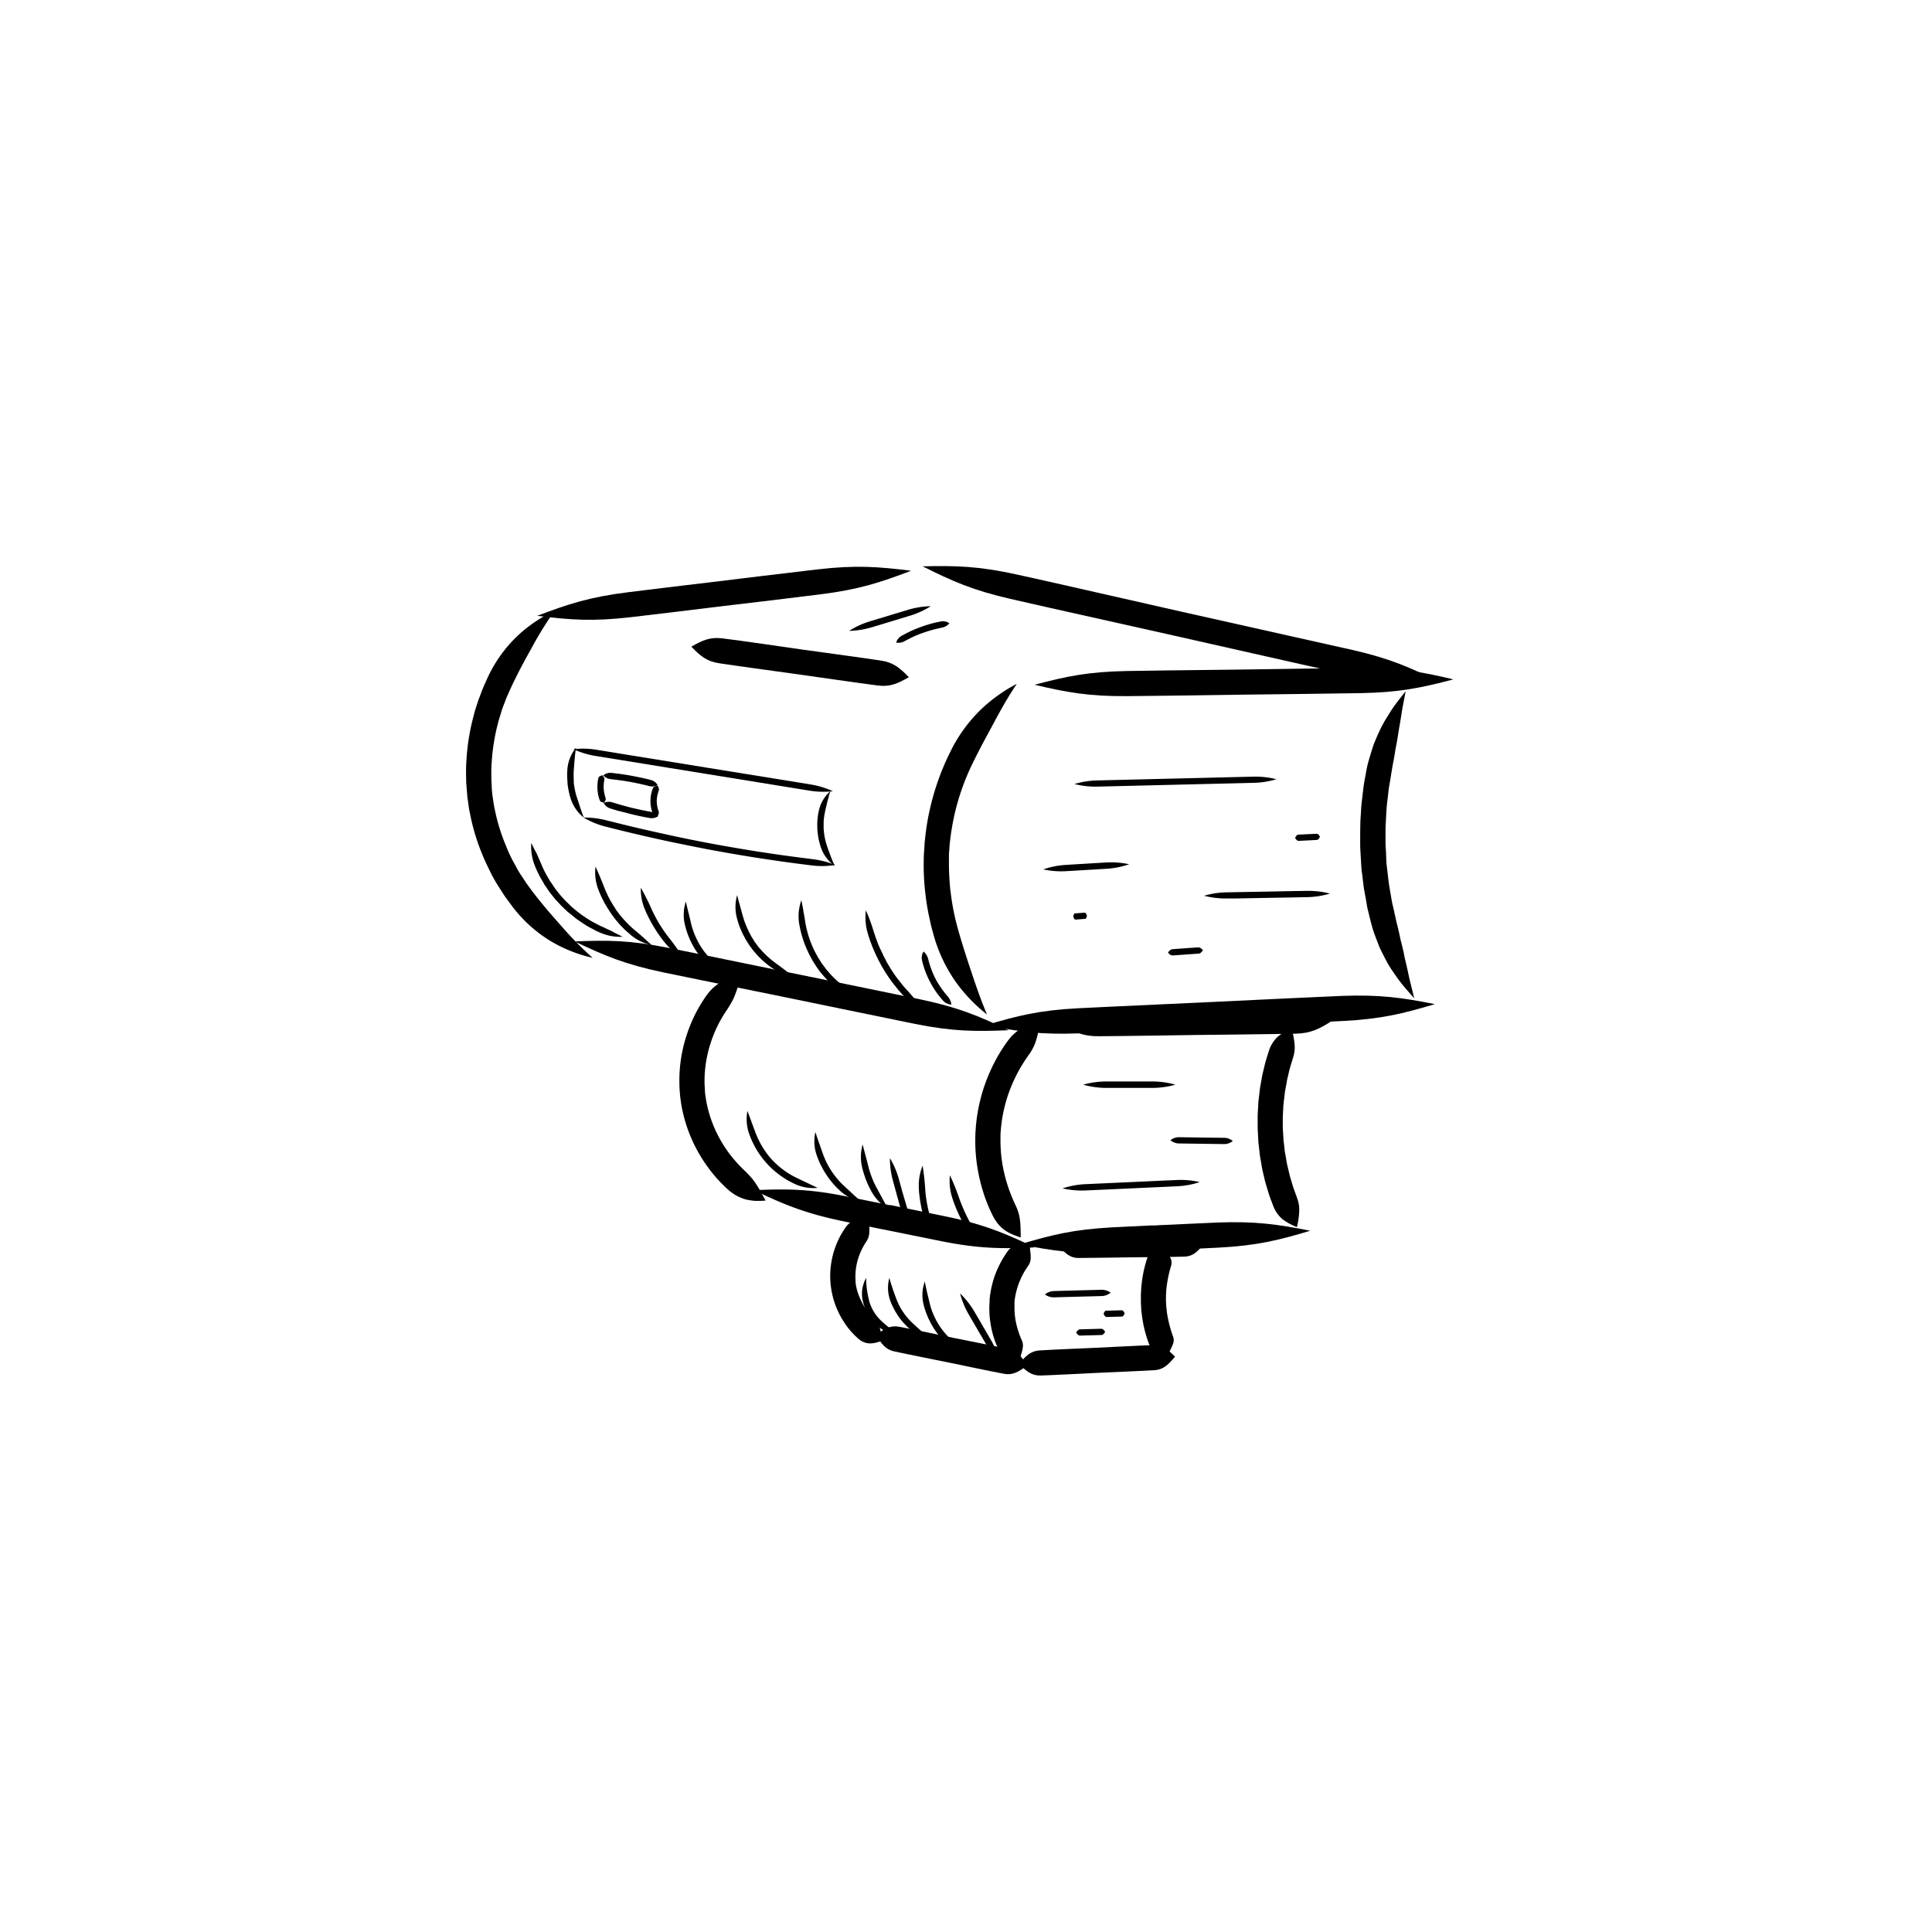 <svg id="Books" xmlns="http://www.w3.org/2000/svg" viewBox="0 0 600 600"><title>Artboard 1</title><path d="M172.25,189.67a44.51,44.51,0,0,0-11.74,8,42.92,42.92,0,0,0-9.18,13c-.41,1-1.07,2.25-1.79,4.17-.35,1-.8,2.06-1.23,3.37s-.93,2.82-1.35,4.59a67.67,67.67,0,0,0-2.12,13.58c-.18,2.4-.07,4.59-.06,6.19,0,.79.1,1.44.12,1.88l.06.7.17,2.18.33,2.39c.12.9.26,1.89.5,2.93a64.52,64.52,0,0,0,3.74,12.5c.89,2.27,1.89,4.22,2.76,6s1.8,3.28,2.64,4.59,1.55,2.45,2.24,3.38l1.72,2.33a43,43,0,0,0,11.77,10.71,44.3,44.3,0,0,0,13.2,5.29,108,108,0,0,1-9.56-9.71c-2.86-3.22-5.8-6.53-9.21-11l-1.53-2.09c-.6-.83-1.21-1.86-2-3s-1.47-2.54-2.33-4.08-1.66-3.31-2.44-5.32a58.64,58.64,0,0,1-3.33-11,26,26,0,0,1-.45-2.58l-.31-2.09-.16-1.93,0-.61c0-.39-.09-1-.1-1.66,0-1.41-.1-3.34.08-5.46a62.74,62.74,0,0,1,1.88-12c.37-1.57.86-2.9,1.19-4.08s.79-2.15,1.1-3c.62-1.72,1.21-2.84,1.57-3.72,2.36-5.13,4.51-9,6.6-12.76A111.18,111.18,0,0,1,172.25,189.67Z"/><path d="M178.45,292.37c9.31,4.45,15.7,7.13,27.44,9.59l12,2.46,25.56,5.2,23.39,4.81L284.23,318c11.76,2.34,18.69,2.38,29,1.94-9.31-4.44-15.71-7.12-27.44-9.58l-17.43-3.59L245,302l-25.55-5.24-12-2.42C195.69,292,188.76,291.94,178.45,292.37Z"/><path d="M306.52,315.05c-2-4.73-3.36-8.73-4.73-12.84s-2.79-8.34-4.33-13.82A76.1,76.1,0,0,1,295.22,277c-.26-1.87-.46-5-.52-7.74,0-1.35,0-2.58,0-3.47s.08-1.45.08-1.45l.09-1.23c0-.76.17-1.81.31-3,.27-2.36.82-5.21,1.27-7.23A72.71,72.71,0,0,1,302.09,237c2.49-5.13,4.68-9,6.73-12.84s4.09-7.49,6.95-11.78a48.8,48.8,0,0,0-11.5,8.31,47.13,47.13,0,0,0-9.18,12.87,78.33,78.33,0,0,0-6.27,17.58,75.7,75.7,0,0,0-1.39,8c-.14,1.32-.29,2.49-.32,3.34l-.08,1.36s-.06.62-.11,1.61-.06,2.37-.06,3.87a74.2,74.2,0,0,0,.57,8.58c.19,1.79.46,3.34.7,4.69s.51,2.5.72,3.49c.41,2,.85,3.33,1.11,4.37a47.37,47.37,0,0,0,6.73,14.3A49,49,0,0,0,306.52,315.05Z"/><path d="M321.3,212.66c10.05,2.37,16.86,3.63,28.85,3.53l12.2-.13,22.18-.31,20.3-.24,17.8-.25c12-.22,18.76-1.65,28.74-4.27-10-2.37-16.86-3.63-28.84-3.53l-17.8.2-20.3.29-22.18.26-12.2.18C338.06,208.61,331.28,210,321.3,212.66Z"/><path d="M306.17,318.38c10.12,2,17,3,28.95,2.54l12.18-.55,27.12-1.29,24.81-1.14,17.78-.86c12-.62,18.7-2.28,28.59-5.24-10.12-2-17-3-29-2.55l-17.78.81-24.81,1.19-27.11,1.25-12.19.59C322.78,313.75,316.05,315.42,306.17,318.38Z"/><path d="M436.53,214.67c-1.57,2-3.1,3.89-4.38,5.82-.62,1-1.22,1.94-1.81,2.92a29.45,29.45,0,0,0-1.63,3c-.5,1-1,2.11-1.45,3.22-.23.55-.48,1.11-.69,1.7s-.38,1.19-.58,1.8c-.39,1.22-.77,2.51-1.14,3.86s-.59,2.81-.88,4.34c-.2,1-.46,2.39-.67,4.39-.12,1-.26,2.15-.42,3.5s-.2,2.9-.33,4.67-.13,6.25-.13,6.25l0,2.1c0,1.17.11,2.6.16,3.62.07,1.18.14,2.31.2,3.39s.24,2.08.35,3c.22,1.92.41,3.64.71,5.13s.5,2.8.69,3.91.47,2,.63,2.78c.37,1.51.72,2.94,1.12,4.28s.9,2.59,1.35,3.79l.68,1.77c.24.57.52,1.12.78,1.66.54,1.08,1.07,2.12,1.62,3.14a30.88,30.88,0,0,0,1.8,2.92c.64.95,1.3,1.89,2,2.83,1.38,1.86,3,3.64,4.69,5.57-.59-2.54-1.21-4.78-1.7-7-.22-1.11-.46-2.19-.7-3.25s-.53-2.1-.72-3.18-.47-2.15-.74-3.24c-.12-.55-.29-1.1-.41-1.67l-.37-1.73c-.26-1.17-.55-2.38-.88-3.64l-.88-4c-.15-.7-.39-1.54-.57-2.58s-.38-2.24-.63-3.64-.44-3-.64-4.76c-.1-.89-.21-1.84-.33-2.83s-.11-2.05-.17-3.15c0-.95-.16-2.27-.17-3.36s0-1.95,0-1.95,0-1,0-2.26.11-2.68.14-3.54c.11-1.65.14-3.09.29-4.34l.38-3.25c.18-1.86.43-3.12.6-4.08.23-1.43.45-2.77.66-4.06s.48-2.5.68-3.68c.09-.59.18-1.18.27-1.75s.22-1.13.32-1.68c.21-1.11.39-2.2.56-3.28s.35-2.15.54-3.22.36-2.16.53-3.28C435.58,219.5,436.08,217.23,436.53,214.67Z"/><path d="M230.14,303.18a31.17,31.17,0,0,0-3.19.61,18.5,18.5,0,0,0-2.77,1.08,14.06,14.06,0,0,0-2.49,1.72,15.44,15.44,0,0,0-2.29,2.58,46,46,0,0,0-3.81,6.44,47.83,47.83,0,0,0-3.6,10.48,44.82,44.82,0,0,0-1,10c0,1.34.08,2.44.14,3.21l.1,1.2.16,1.19c.1.76.25,1.86.55,3.17a45.49,45.49,0,0,0,3.17,9.57,47.52,47.52,0,0,0,5.78,9.45,45.91,45.91,0,0,0,5.1,5.47,15.62,15.62,0,0,0,2.8,2,14.33,14.33,0,0,0,2.8,1.14,18,18,0,0,0,2.94.45,29.89,29.89,0,0,0,3.24-.09l-1.54-2.75a25.17,25.17,0,0,0-1.39-2.33,15.77,15.77,0,0,0-1.56-2.09,25.46,25.46,0,0,0-2-2.1,43.82,43.82,0,0,1-4.22-4.59,40.28,40.28,0,0,1-4.82-7.88,37.74,37.74,0,0,1-2.65-7.91,26.15,26.15,0,0,1-.46-2.6l-.15-1-.07-1c0-.63-.12-1.54-.11-2.64a37.65,37.65,0,0,1,.88-8.3,41,41,0,0,1,3-8.74,43.43,43.43,0,0,1,3.13-5.39,26.88,26.88,0,0,0,1.5-2.48,15.34,15.34,0,0,0,1.07-2.38,22.77,22.77,0,0,0,.85-2.57C229.51,305.26,229.81,304.27,230.14,303.18Z"/><path d="M234.14,369.62c9.32,4.45,15.71,7.13,27.44,9.59l11.95,2.46a4.82,4.82,0,0,0,.71.12l.37.1.14,0,.27.06,17.31,3.51c11.76,2.34,18.69,2.38,29,1.94-9.31-4.45-15.7-7.13-27.44-9.59l-17.3-3.56-.27,0-.14,0-.38-.05a5.06,5.06,0,0,0-.7-.17l-12-2.42C251.39,369.22,244.45,369.18,234.14,369.62Z"/><path d="M317,384.29c-.07-4.25,0-6.68-1.66-10.09a54.57,54.57,0,0,1-2.11-5.17,47.64,47.64,0,0,1-2-8,45.05,45.05,0,0,1-.52-7.47c0-1,0-1.81.09-2.37l.06-.89.1-.88c.06-.56.15-1.37.33-2.35a45.83,45.83,0,0,1,1.85-7.26,48.58,48.58,0,0,1,3.38-7.55,50.26,50.26,0,0,1,3-4.7c2.21-3.07,2.61-5.46,3.43-9.64-4.19.5-7,1.51-9.73,5a51.09,51.09,0,0,0-3.56,5.48,54.33,54.33,0,0,0-3.94,8.83,52.69,52.69,0,0,0-2.14,8.53c-.2,1.15-.31,2.11-.38,2.77l-.11,1-.07,1c-.06.67-.12,1.63-.13,2.8a51.57,51.57,0,0,0,.58,8.77,54.32,54.32,0,0,0,2.3,9.4,50.74,50.74,0,0,0,2.52,6C310.33,381.55,313,383.05,317,384.29Z"/><path d="M329.55,318.06c4,2.44,6.67,3.75,11.39,3.75,5.12,0,30.73-.39,30.73-.39s25.61-.27,30.73-.4c4.72-.12,7.38-1.5,11.29-4-4-2.44-6.67-3.75-11.39-3.75-5.12,0-30.73.4-30.73.4s-25.61.26-30.73.39C336.12,314.13,333.46,315.52,329.55,318.06Z"/><path d="M316.76,386.44c10.12,2,17,3.05,28.95,2.55l12.19-.55c.42,0,1.4-.09,1.4-.09H360l18.34-.88c12-.63,18.7-2.29,28.58-5.25-10.12-2-17-3-28.95-2.55l-18.34.84-.72.06s-1,0-1.41,0l-12.18.6C333.38,381.82,326.65,383.48,316.76,386.44Z"/><path d="M401.09,319.36a18.06,18.06,0,0,0-4.33,2.65,10.27,10.27,0,0,0-2.62,4.13c-.29,1-1,2.93-1.56,5.4-.15.61-.3,1.25-.46,1.91s-.25,1.35-.38,2l-.38,2.11c-.11.7-.17,1.42-.26,2.12s-.17,1.4-.25,2.08-.08,1.35-.13,2c-.06,1.28-.17,2.45-.14,3.45v3.29l.18,3.28c0,1,.2,2.17.33,3.44.08.64.14,1.31.24,2l.36,2.07c.13.69.23,1.41.38,2.11s.33,1.39.49,2.08.31,1.37.49,2l.57,1.88c.67,2.43,1.51,4.33,1.85,5.3a10.23,10.23,0,0,0,2.85,4,18.17,18.17,0,0,0,4.46,2.42,25.92,25.92,0,0,0,.7-4.88,10.06,10.06,0,0,0-.75-4.37c-.26-.88-1-2.56-1.59-4.72l-.5-1.67c-.16-.58-.29-1.19-.44-1.8l-.44-1.85c-.14-.63-.23-1.26-.34-1.88s-.22-1.24-.33-1.84-.15-1.2-.22-1.76c-.12-1.14-.29-2.18-.31-3.07-.11-1.78-.18-2.93-.18-2.93l0-2.94c0-.89.08-1.94.14-3.08,0-.57.06-1.16.12-1.77s.15-1.23.23-1.85.13-1.27.24-1.9.22-1.25.34-1.87.2-1.23.33-1.82l.41-1.7c.47-2.19,1.12-3.91,1.34-4.8a10.21,10.21,0,0,0,.5-4.4A26.23,26.23,0,0,0,401.09,319.36Z"/><path d="M269.94,378.87c-3.19-.56-5.51-.17-7.25,2.19a26.18,26.18,0,0,0-2.2,3.7,27.06,27.06,0,0,0-2.07,6,26.16,26.16,0,0,0-.59,5.78c0,.78.05,1.42.09,1.86l.06.7.09.69c.06.44.15,1.07.32,1.83a25.78,25.78,0,0,0,1.82,5.52,27.28,27.28,0,0,0,3.32,5.44,25.55,25.55,0,0,0,3,3.14c2.21,1.93,4.56,1.81,7.55.57-.69-3.19-.76-4.87-2.26-6.3a23.89,23.89,0,0,1-2.06-2.26,20.7,20.7,0,0,1-2.37-3.87A18.28,18.28,0,0,1,266,400a11.05,11.05,0,0,1-.23-1.27l-.07-.47,0-.48c0-.31-.06-.75-.05-1.29a19,19,0,0,1,.44-4.05,20.41,20.41,0,0,1,1.48-4.29,24.73,24.73,0,0,1,1.52-2.66C270.25,383.79,270,382.14,269.94,378.87Z"/><path d="M272.09,414.56c1.7,2.89,2.92,4.51,5.54,5.11,2.83.64,17.1,3.49,17.1,3.49s14.24,3,17.1,3.49c2.64.48,4.4-.53,7.1-2.53-1.7-2.89-2.92-4.51-5.54-5.11-2.83-.65-17.1-3.49-17.1-3.49s-14.24-3-17.1-3.5C276.55,411.55,274.79,412.56,272.09,414.56Z"/><path d="M316.59,422.44c.89-3,1.52-4.5.74-6.21-.21-.47-.63-1.4-1-2.58a24.13,24.13,0,0,1-1-4,23,23,0,0,1-.27-3.71c0-.49,0-.9,0-1.18l0-.44.05-.43c0-.28.08-.68.17-1.17a21.81,21.81,0,0,1,.93-3.6,23.2,23.2,0,0,1,1.68-3.76c.61-1.09,1.19-1.93,1.48-2.35,1.08-1.54.73-3.15.39-6.24-3-.58-5.13-.36-6.69,1.64a29.28,29.28,0,0,0-2,3.12,30.77,30.77,0,0,0-2.25,5,30.13,30.13,0,0,0-1.21,4.87c-.12.66-.18,1.21-.22,1.59l-.06.59,0,.6c0,.38-.07.93-.08,1.6a29.33,29.33,0,0,0,.33,5,29.93,29.93,0,0,0,1.31,5.37,28.38,28.38,0,0,0,1.45,3.43C311.48,421.87,313.51,422.47,316.59,422.44Z"/><path d="M328.73,386.86c2.15,2.46,3.61,3.79,6.14,3.82,2.75,0,16.51-.21,16.51-.21s13.76-.11,16.5-.21c2.54-.1,4-1.46,6.05-4-2.16-2.47-3.61-3.8-6.15-3.83-2.75,0-16.5.22-16.5.22s-13.76.11-16.51.21C332.24,383,330.82,384.34,328.73,386.86Z"/><path d="M316.47,423.59c2.39,2.38,4,3.66,6.72,3.59,2.94-.07,17.69-.83,17.69-.83s14.75-.63,17.69-.83c2.71-.19,4.19-1.61,6.35-4.2-2.39-2.38-4-3.66-6.72-3.59-2.94.07-17.69.83-17.69.83s-14.75.62-17.69.83C320.11,419.58,318.63,421,316.47,423.59Z"/><path d="M361.77,387.56a11.35,11.35,0,0,0-3.55.92,3.88,3.88,0,0,0-1.9,2.15,37.55,37.55,0,0,0-1.72,7.65c-.1.79-.18,1.56-.21,2.28s-.09,1.38-.08,1.95c0,1.12,0,1.84,0,1.84l.09,1.85c0,.56.11,1.21.19,1.93s.19,1.49.33,2.27a37.61,37.61,0,0,0,2.14,7.54,3.91,3.91,0,0,0,2,2.05,11.38,11.38,0,0,0,3.6.72,22.71,22.71,0,0,0,1.57-3.18,3.28,3.28,0,0,0,.08-2.44,38.68,38.68,0,0,1-1.67-6.06c-.12-.64-.23-1.26-.28-1.84s-.15-1.1-.17-1.56l-.09-1.49s0-.59,0-1.5c0-.45.05-1,.08-1.57a17.85,17.85,0,0,1,.18-1.84,37.62,37.62,0,0,1,1.34-6.15,3.3,3.3,0,0,0-.22-2.43A22.81,22.81,0,0,0,361.77,387.56Z"/><path d="M166.83,191.25c10.25,1.27,17.16,1.8,29.06.42L208,190.24l15.22-1.86,13.93-1.65,17.67-2.16c11.89-1.49,18.48-3.64,28.13-7.32-10.24-1.27-17.15-1.8-29.06-.42l-17.68,2.1-13.92,1.7-15.23,1.82L195,183.93C183.07,185.42,176.48,187.58,166.83,191.25Z"/><path d="M286.53,175.88c9.23,4.62,15.57,7.43,27.25,10.11l11.9,2.7,39.38,8.81,36,8.12,17.38,3.87c11.71,2.57,18.64,2.74,28.95,2.5-9.22-4.62-15.56-7.43-27.24-10.11L402.8,198l-36-8.06L327.39,181l-11.9-2.65C303.78,175.81,296.85,175.64,286.53,175.88Z"/><path d="M214.7,200.83c2.82,2.92,4.79,4.55,8.57,5.14,4.09.64,24.66,3.46,24.66,3.46s20.56,2.95,24.67,3.46c3.8.47,6.14-.56,9.65-2.59-2.82-2.91-4.79-4.54-8.57-5.14-4.09-.64-24.66-3.45-24.66-3.45s-20.56-3-24.67-3.46C220.55,197.78,218.21,198.81,214.7,200.83Z"/><path d="M333.69,243.49a26.76,26.76,0,0,0,7.22.8l3-.07,21.31-.52,19.51-.47,4.44-.11A26.65,26.65,0,0,0,396.4,242a26.41,26.41,0,0,0-7.22-.8l-4.45.1-19.5.48-21.32.51-3.05.08A25.88,25.88,0,0,0,333.69,243.49Z"/><path d="M324,270a26.31,26.31,0,0,0,7.25.54l3-.17,2.53-.16,2.32-.13,4.44-.27a26.29,26.29,0,0,0,7.13-1.41,26.67,26.67,0,0,0-7.25-.54l-4.44.26-2.31.14-2.53.15-3.05.19A26.3,26.3,0,0,0,324,270Z"/><path d="M373.94,278.18a26.31,26.31,0,0,0,7.22.84l3,0,9-.17,8.22-.14,4.45-.09a26.31,26.31,0,0,0,7.18-1.11,26.66,26.66,0,0,0-7.22-.84l-4.45.07-8.21.16-9,.16-3.05.06A26.37,26.37,0,0,0,373.94,278.18Z"/><path d="M362.72,295.86c.55.58.92.89,1.53.86l3.95-.28,4-.29c.61,0,.93-.42,1.39-1.07-.55-.59-.92-.9-1.53-.87l-4,.28-3.95.29C363.5,294.84,363.18,295.2,362.72,295.86Z"/><path d="M402.2,260.22c.39.6.65.92,1.09.92l2.83-.14,2.82-.15c.44,0,.67-.38,1-1-.39-.61-.66-.93-1.09-.92l-2.83.14-2.83.14C402.76,259.23,402.53,259.57,402.2,260.22Z"/><path d="M333.3,284.66c.25.61.41.93.65.93s1.56-.12,1.56-.12,1.29-.08,1.55-.12.35-.38.5-1c-.25-.6-.41-.93-.65-.92s-1.55.12-1.55.12-1.3.08-1.56.12S333.45,284,333.3,284.66Z"/><path d="M336.39,336.86a26.66,26.66,0,0,0,7.2,1h14.25a26.78,26.78,0,0,0,7.2-1,26.4,26.4,0,0,0-7.2-1H343.59A26.29,26.29,0,0,0,336.39,336.86Z"/><path d="M382.84,354.36a4.19,4.19,0,0,0-2.59-1l-7.07-.09-7.07-.1a4.13,4.13,0,0,0-2.62.94,4.22,4.22,0,0,0,2.59,1l7.07.1,7.07.09A4.2,4.2,0,0,0,382.84,354.36Z"/><path d="M330,369.06a26.36,26.36,0,0,0,7.23.64l3.05-.13,10.81-.5,9.89-.45,4.45-.21a26.22,26.22,0,0,0,7.15-1.3,26,26,0,0,0-7.24-.64l-4.44.19-9.9.46-10.81.49-3,.14A26.52,26.52,0,0,0,330,369.06Z"/><path d="M324.52,402a4.53,4.53,0,0,0,2.78.9l7.44-.2,7.45-.2a4.54,4.54,0,0,0,2.72-1.05,4.66,4.66,0,0,0-2.78-.9l-7.44.2-7.44.2A4.61,4.61,0,0,0,324.52,402Z"/><path d="M342.71,408c.33.62.55,1,.92,1s2.4-.06,2.4-.06l2.4-.07c.37,0,.57-.37.86-1-.32-.62-.54-.95-.91-.95s-2.41.07-2.41.07l-2.4.06C343.2,407,343,407.33,342.71,408Z"/><path d="M334.2,413.84c.44.61.73.94,1.24.94l3.3-.09,3.3-.09c.5,0,.78-.37,1.19-1-.44-.61-.74-.94-1.25-.94l-3.29.09-3.3.09C334.88,412.86,334.6,413.21,334.2,413.84Z"/><path d="M165,261.82a15.62,15.62,0,0,0,1.19,7.25,27.91,27.91,0,0,0,1.31,2.84c.35.76,1,1.7,1.55,2.76l1.05,1.54a15.44,15.44,0,0,0,1.09,1.49l1.05,1.33c.33.41.66.74.92,1l.87.95.2.22.57.55c.5.46,1.13,1.17,2,1.82s1.7,1.44,2.64,2.09,1.85,1.26,2.63,1.74c1,.65,1.86,1,2.52,1.4a12.2,12.2,0,0,0,1.52.72,15.47,15.47,0,0,0,7.22,1.4c-1.14-.64-2.1-1-3.07-1.59-.49-.26-1-.5-1.55-.74s-1.12-.56-1.79-.84a15.68,15.68,0,0,1-1.44-.7c-.63-.35-1.46-.71-2.39-1.33a28,28,0,0,1-2.49-1.65,30.64,30.64,0,0,1-2.52-2c-.79-.62-1.39-1.3-1.87-1.73l-.55-.52-.18-.21-.83-.9c-.24-.29-.56-.61-.87-1l-1-1.27a15.18,15.18,0,0,1-1-1.42l-1-1.46c-.56-1-1.14-1.9-1.48-2.62a29.09,29.09,0,0,1-1.25-2.69c-.27-.68-.55-1.26-.79-1.82s-.45-1.08-.69-1.57C166,263.94,165.63,263,165,261.82Z"/><path d="M184.94,269.13a14.79,14.79,0,0,0,.95,7.3,28.91,28.91,0,0,0,1.27,2.87l.64,1.24c.28.46.57,1,.84,1.41s.55.85.74,1.14l.32.47.27.4.72,1c.54.76,1.31,1.6,1.84,2.21.82.85,1.47,1.55,2,2s1,.89,1.27,1.12a14.91,14.91,0,0,0,6.61,3.23c-1.92-1.72-3.11-2.88-5.35-4.72-.29-.22-.68-.58-1.2-1.06s-1.15-1.13-1.92-1.93c-.49-.59-1.23-1.37-1.74-2.09l-.68-.89-.26-.37L191,282c-.17-.28-.45-.64-.69-1.08l-.79-1.33-.61-1.17c-.73-1.5-1-2.24-1.21-2.7C186.67,273,186,271.51,184.94,269.13Z"/><path d="M199,275.69a16.49,16.49,0,0,0,1.47,7.19c.2.48.54,1.26,1.35,2.81.25.51.93,1.66.93,1.66l.32.55.58.93a42,42,0,0,0,2.65,3.7,16.42,16.42,0,0,0,5.69,4.64,70.79,70.79,0,0,0-4.16-5.85,40.21,40.21,0,0,1-2.52-3.55l-.57-.88-.31-.53s-.63-1.11-.87-1.59c-.79-1.48-1.11-2.22-1.31-2.68A69.2,69.2,0,0,0,199,275.69Z"/><path d="M213,280a13.13,13.13,0,0,0-.25,7.38,23.94,23.94,0,0,0,.93,3,25.53,25.53,0,0,0,1.74,3.68,21.83,21.83,0,0,0,1.41,2.18,20.47,20.47,0,0,0,1.38,1.76,25.9,25.9,0,0,0,2.73,2.72,24.78,24.78,0,0,0,3.77,2.67,13,13,0,0,0,7.14,1.86c-2.26-1.24-3.66-2.1-6.16-3.54a25,25,0,0,1-3.47-2.48,23.88,23.88,0,0,1-2.53-2.51,22.7,22.7,0,0,1-2.57-3.63,25.42,25.42,0,0,1-1.6-3.4,22.77,22.77,0,0,1-.88-2.8C214,284.07,213.55,282.49,213,280Z"/><path d="M228.93,278a13.29,13.29,0,0,0,0,7.38,24.3,24.3,0,0,0,1,3l.6,1.37c.25.52.55,1.06.81,1.56a12.8,12.8,0,0,0,.75,1.25l.32.52.28.44.74,1a13.74,13.74,0,0,0,1,1.25c.36.4.68.82,1,1.12l1.14,1.15c.34.34.68.61,1,.87a15.2,15.2,0,0,0,1.32,1.07,13.2,13.2,0,0,0,6.85,2.74l-1.44-1.06c-.46-.33-.86-.69-1.31-1s-.86-.68-1.35-1-1-.75-1.56-1.18a13.28,13.28,0,0,1-1.22-1c-.26-.24-.58-.49-.9-.8l-1.05-1.07c-.28-.29-.58-.68-.91-1a13.74,13.74,0,0,1-.92-1.16l-.7-.95-.25-.41-.3-.48a12.6,12.6,0,0,1-.69-1.17c-.24-.47-.53-1-.75-1.45l-.56-1.27a21.73,21.73,0,0,1-1-2.78c-.2-.69-.39-1.3-.53-1.89s-.33-1.11-.45-1.64-.31-1-.45-1.58Z"/><path d="M248.86,279.57a17.52,17.52,0,0,0-.78,3.43,14.94,14.94,0,0,0,.11,3.9c.12.51.22,1.36.67,3.07a31.71,31.71,0,0,0,1.83,5.09l.56,1.21.52,1,.49.89a7.85,7.85,0,0,0,.45.73c.29.45.68,1.08,1.15,1.77s1,1.41,1.62,2.09,1.14,1.34,1.66,1.85a37.79,37.79,0,0,0,3.42,3.06,15.07,15.07,0,0,0,3.38,1.94,16.89,16.89,0,0,0,3.4.94c-1-.84-1.85-1.45-2.68-2.18s-1.74-1.4-2.91-2.25a36.74,36.74,0,0,1-3.2-2.88c-.49-.47-1-1.11-1.57-1.73s-1-1.36-1.52-2-.81-1.24-1.09-1.66a5.76,5.76,0,0,1-.42-.69l-.46-.84-.5-.91-.52-1.14a31,31,0,0,1-1.71-4.78c-.44-1.61-.53-2.41-.65-2.88-.19-1.44-.43-2.55-.6-3.64S249.14,280.84,248.86,279.57Z"/><path d="M268.92,282.73a17.33,17.33,0,0,0,.62,7.31c.17.49.36,1.31,1,2.95.18.52.45,1.2.77,1.93s.66,1.52,1,2.22.67,1.35.92,1.8l.4.75s.12.24.35.62l.9,1.51c.74,1.18,1.7,2.57,2.44,3.52s1.32,1.66,1.79,2.24l1.12,1.25a17.44,17.44,0,0,0,6,4.26,56.4,56.4,0,0,0-4.53-5.58c-.25-.27-.6-.67-1.07-1.2s-1-1.25-1.72-2.15-1.62-2.25-2.33-3.38l-.88-1.45c-.22-.36-.34-.59-.34-.59L275,298c-.24-.44-.56-1-.88-1.73s-.68-1.43-1-2.13-.57-1.36-.74-1.86c-.61-1.56-.8-2.35-1-2.82A56,56,0,0,0,268.92,282.73Z"/><path d="M286.82,295.5a3.61,3.61,0,0,0-.48,2.73,27.4,27.4,0,0,0,1.19,3.86,29.6,29.6,0,0,0,1.31,2.85,28.35,28.35,0,0,0,1.6,2.7,29.17,29.17,0,0,0,2.49,3.18,3.72,3.72,0,0,0,2.53,1.16,4.65,4.65,0,0,0-1.08-2.47,30.49,30.49,0,0,1-2.31-3,24.19,24.19,0,0,1-2.71-5.17,28.75,28.75,0,0,1-1.12-3.58A4.62,4.62,0,0,0,286.82,295.5Z"/><path d="M232.13,345a13.63,13.63,0,0,0,.61,7.35,27.15,27.15,0,0,0,1.25,2.9,28,28,0,0,0,2.2,3.66,23.85,23.85,0,0,0,1.7,2.12s.67.79,1.62,1.69a27.1,27.1,0,0,0,3.14,2.57,26.4,26.4,0,0,0,4,2.31,13.55,13.55,0,0,0,7.26,1.3l-6.42-3.06a25.31,25.31,0,0,1-3.7-2.16,26.26,26.26,0,0,1-2.91-2.38,20.82,20.82,0,0,1-1.51-1.56,21.31,21.31,0,0,1-1.56-2,26.11,26.11,0,0,1-3.22-6.09C233.82,349.62,233.28,348.13,232.13,345Z"/><path d="M253.23,351.57a13,13,0,0,0,.47,7.36,26.16,26.16,0,0,0,1.22,2.92c.19.36.52,1,.79,1.49l.56.91s.2.35.5.77.65,1,.93,1.3a25,25,0,0,0,3.11,3.41,12.87,12.87,0,0,0,6.58,3.34c-2-1.69-3.13-2.83-5.26-4.77a25.5,25.5,0,0,1-2.87-3.17c-.26-.33-.58-.81-.87-1.2a7.71,7.71,0,0,1-.46-.72l-.52-.85-.73-1.38a27,27,0,0,1-1.14-2.7C254.6,355.56,254,354,253.23,351.57Z"/><path d="M267.9,355.44a14.07,14.07,0,0,0-.09,7.37,28,28,0,0,0,.92,3,.07.07,0,0,0,0,0v0s0,0,0,.05a29.74,29.74,0,0,0,1.9,4.14,14.14,14.14,0,0,0,5.09,5.32c-1.23-2.27-2-3.74-3.38-6.27a28,28,0,0,1-1.77-3.87l0-.05v0s0,0,0,0a27,27,0,0,1-.88-2.82C269,359.52,268.55,357.94,267.9,355.44Z"/><path d="M276.37,359.68a26.23,26.23,0,0,0,1,7.2c.14.49.35,1.29.8,2.94l.19.67.09.35.08.3c.53,1.9.93,3.47,1.24,4.31a6.2,6.2,0,0,0,2.48,3.39,3.62,3.62,0,0,0,3.64.22,3.58,3.58,0,0,1-2.75-1.35,8.2,8.2,0,0,1-1.53-2.91L280.2,370l-.18-.67c-.45-1.66-.67-2.46-.81-2.95A26.3,26.3,0,0,0,276.37,359.68Z"/><path d="M286.54,362a16.24,16.24,0,0,0-1.17,7.25c0,.52.07,1.37.31,3.11.06.51.28,1.72.28,1.72s.18,1,.31,1.56a36,36,0,0,0,1.27,4.39,6.29,6.29,0,0,0,2.49,3.37,3.5,3.5,0,0,0,3.65.14,3.37,3.37,0,0,1-2.76-1.26,8.59,8.59,0,0,1-1.55-2.92,34.84,34.84,0,0,1-1.18-4.15l-.31-1.49s-.19-1.14-.26-1.63c-.22-1.66-.27-2.47-.3-3C287.14,366.23,286.9,364.58,286.54,362Z"/><path d="M295,365a17,17,0,0,0,.83,7.29c.16.49.42,1.3,1.08,2.92.12.34.49,1.11.49,1.11s.27.66.45,1c1,2.12,1.76,3.36,2.14,4a17,17,0,0,0,5,5.36,61.38,61.38,0,0,0-3.33-6.36c-.37-.63-1.08-1.82-2-3.85l-.45-1-.45-1.07c-.64-1.55-.89-2.32-1.06-2.79A60.13,60.13,0,0,0,295,365Z"/><path d="M276.2,396.86a11.66,11.66,0,0,0,.4,7.39,25.22,25.22,0,0,0,1.36,2.88l.44.72s.25.42.4.65a21.88,21.88,0,0,0,3,3.56,11.71,11.71,0,0,0,6.65,3.24c-1-.8-1.82-1.47-2.63-2.2s-1.64-1.47-2.67-2.44a20,20,0,0,1-2.71-3.25l-.38-.59-.4-.65a23.09,23.09,0,0,1-1.24-2.63c-.5-1.33-.88-2.38-1.22-3.41S276.53,398.11,276.2,396.86Z"/><path d="M287.21,398a12.19,12.19,0,0,0-.32,7.38,20.4,20.4,0,0,0,1,3c.13.33.35.88.57,1.34l.42.83s.15.32.37.71.5.85.7,1.19a23.54,23.54,0,0,0,2.84,3.65,12.28,12.28,0,0,0,6.39,3.71c-1.88-1.76-3-3-5-5a22.35,22.35,0,0,1-2.61-3.37l-.65-1.09c-.21-.36-.34-.65-.34-.65l-.38-.77c-.2-.42-.4-.94-.53-1.23a19,19,0,0,1-.9-2.78C288.1,402.13,287.68,400.56,287.21,398Z"/><path d="M298.16,401.68a26.34,26.34,0,0,0,2.79,6.71l1.53,2.63.64,1.08.57,1,2.25,3.84a26.7,26.7,0,0,0,4.48,5.73,26.4,26.4,0,0,0-2.79-6.71c-.38-.64-1.09-1.87-2.24-3.85l-.59-1-.62-1.09-1.55-2.63A26.29,26.29,0,0,0,298.16,401.68Z"/><path d="M269,396.86a10.5,10.5,0,0,0-1.19,3.36,10.11,10.11,0,0,0,.19,4,14.26,14.26,0,0,0,1.1,3.06l.11.22.06.11.06.12a14.59,14.59,0,0,0,2.86,3.74,9.93,9.93,0,0,0,3.37,2.16,10.41,10.41,0,0,0,3.5.64,22.84,22.84,0,0,1-2.81-1.9,28.8,28.8,0,0,1-2.71-2.31,13.21,13.21,0,0,1-2.48-3.26l-.05-.1-.06-.09-.09-.2a12.65,12.65,0,0,1-1-2.66,33.93,33.93,0,0,1-.65-3.5A24.67,24.67,0,0,1,269,396.86Z"/><path d="M178.89,232.19a12.31,12.31,0,0,0-2.7,6.88,25.25,25.25,0,0,0,0,3.18c0,.16.05.53.05.53v.27l0,.24a25.23,25.23,0,0,0,.92,4.51,12.35,12.35,0,0,0,4.15,6.11c-.93-2.41-1.39-4-2.29-6.69a24.07,24.07,0,0,1-.83-4.13v-.22l0-.25s0-.34,0-.48a25,25,0,0,1,0-2.92C178.41,236.37,178.51,234.75,178.89,232.19Z"/><path d="M178.08,232.67a26.36,26.36,0,0,0,6.95,2.11l33.78,5.48L247,244.83l4.4.71a26.73,26.73,0,0,0,7.26.19,26.36,26.36,0,0,0-7-2.12l-4.39-.72-28.15-4.55-33.78-5.48A26,26,0,0,0,178.08,232.67Z"/><path d="M257.89,245.69a11.28,11.28,0,0,0-3.66,6.42,9.73,9.73,0,0,0-.2,1.11,17.84,17.84,0,0,0-.2,2.06,14.06,14.06,0,0,0,0,1.59v.54c0,.3.06.66.08.92a20.16,20.16,0,0,0,.94,4.55,11.32,11.32,0,0,0,4.38,6c-.26-.6-.52-1.12-.72-1.64s-.42-1-.59-1.52c-.37-1-.8-2.05-1.21-3.41a18.92,18.92,0,0,1-.85-4.14c0-.23-.06-.56-.07-.83v-.49s0-1,0-1.44a16.12,16.12,0,0,1,.17-1.88,8.61,8.61,0,0,1,.18-1c.25-1.4.56-2.47.8-3.53.12-.53.29-1,.42-1.58S257.7,246.31,257.89,245.69Z"/><path d="M259.41,268.62a28,28,0,0,0-7-1.79l-5.5-.71c-3.6-.46-7.83-1.09-11.87-1.71-8.08-1.27-15.39-2.66-15.39-2.66s-4.36-.82-9.89-2-12.26-2.7-17-3.89l-4.31-1.07a27.75,27.75,0,0,0-7.21-.89,25.36,25.36,0,0,0,6.72,2.78c.72.18,2.1.55,4.33,1.09,4.78,1.19,11.52,2.75,17.08,3.9s9.94,2,9.94,2,7.33,1.4,15.45,2.68c4,.62,8.3,1.25,11.91,1.72l3.76.49,1.76.21A25,25,0,0,0,259.41,268.62Z"/><path d="M187.07,240.76c-.72.2-1.13.42-1.26.94a11,11,0,0,0-.26,1.92,11.78,11.78,0,0,0,0,1.52,14,14,0,0,0,.18,1.5,11,11,0,0,0,.52,1.87c.19.5.63.66,1.37.76.39-.64.6-1,.46-1.41a14.12,14.12,0,0,1-.42-1.59,10.91,10.91,0,0,1-.17-1.26,10.33,10.33,0,0,1,0-1.28,13.9,13.9,0,0,1,.2-1.63C187.79,241.66,187.54,241.35,187.07,240.76Z"/><path d="M187.47,249.36a3.52,3.52,0,0,0,1.94,1.67c.51.17,2,.65,3.46,1s2.73.7,2.73.7,1.3.33,2.74.64,3,.61,3.55.69a3.47,3.47,0,0,0,2.49-.58,3.69,3.69,0,0,0-2.15-1.34c-.52-.1-2.07-.38-3.48-.69s-2.69-.61-2.69-.61-1.27-.32-2.66-.71-2.9-.85-3.4-1A3.66,3.66,0,0,0,187.47,249.36Z"/><path d="M204.23,253.53c.31-.72.5-1.1.32-1.57a10.39,10.39,0,0,1-.47-1.77,10.19,10.19,0,0,1-.12-1.43,9.33,9.33,0,0,1,.13-1.43,10.58,10.58,0,0,1,.48-1.77c.18-.47,0-.85-.32-1.57-.76.1-1.24.28-1.49.85a9.9,9.9,0,0,0-.61,2.17,11.15,11.15,0,0,0-.14,1.74,10.59,10.59,0,0,0,.13,1.75,10.21,10.21,0,0,0,.6,2.17C203,253.24,203.46,253.42,204.23,253.53Z"/><path d="M204.24,243.82a3.36,3.36,0,0,0-2-1.55c-.51-.15-2-.53-3.48-.83s-2.72-.54-2.72-.54-1.3-.24-2.75-.45-3-.39-3.54-.43a3.42,3.42,0,0,0-2.41.77,3.65,3.65,0,0,0,2.21,1.17c.52.06,2.06.23,3.46.43s2.68.43,2.68.43,1.27.23,2.66.53,2.89.68,3.4.8A3.55,3.55,0,0,0,204.24,243.82Z"/><path d="M263.7,195.92a26.57,26.57,0,0,0,7.17-1.15l2.92-.88,2.3-.7,2.1-.63,4.26-1.3a26.15,26.15,0,0,0,6.61-3,26.29,26.29,0,0,0-7.18,1.16l-4.26,1.28-2.1.64-2.3.69-2.92.89A26.27,26.27,0,0,0,263.7,195.92Z"/><path d="M278.32,199.57a4,4,0,0,0,2.53-.4c.46-.25,1.85-1,3.17-1.6s2.56-1,2.56-1,1.23-.46,2.63-.85,2.94-.72,3.45-.83a3.91,3.91,0,0,0,2.18-1.33,3.47,3.47,0,0,0-2.54-.58,36.76,36.76,0,0,0-3.63.85c-1.47.42-2.77.91-2.77.91s-1.3.46-2.69,1.09-2.85,1.41-3.32,1.69A3.51,3.51,0,0,0,278.32,199.57Z"/></svg>